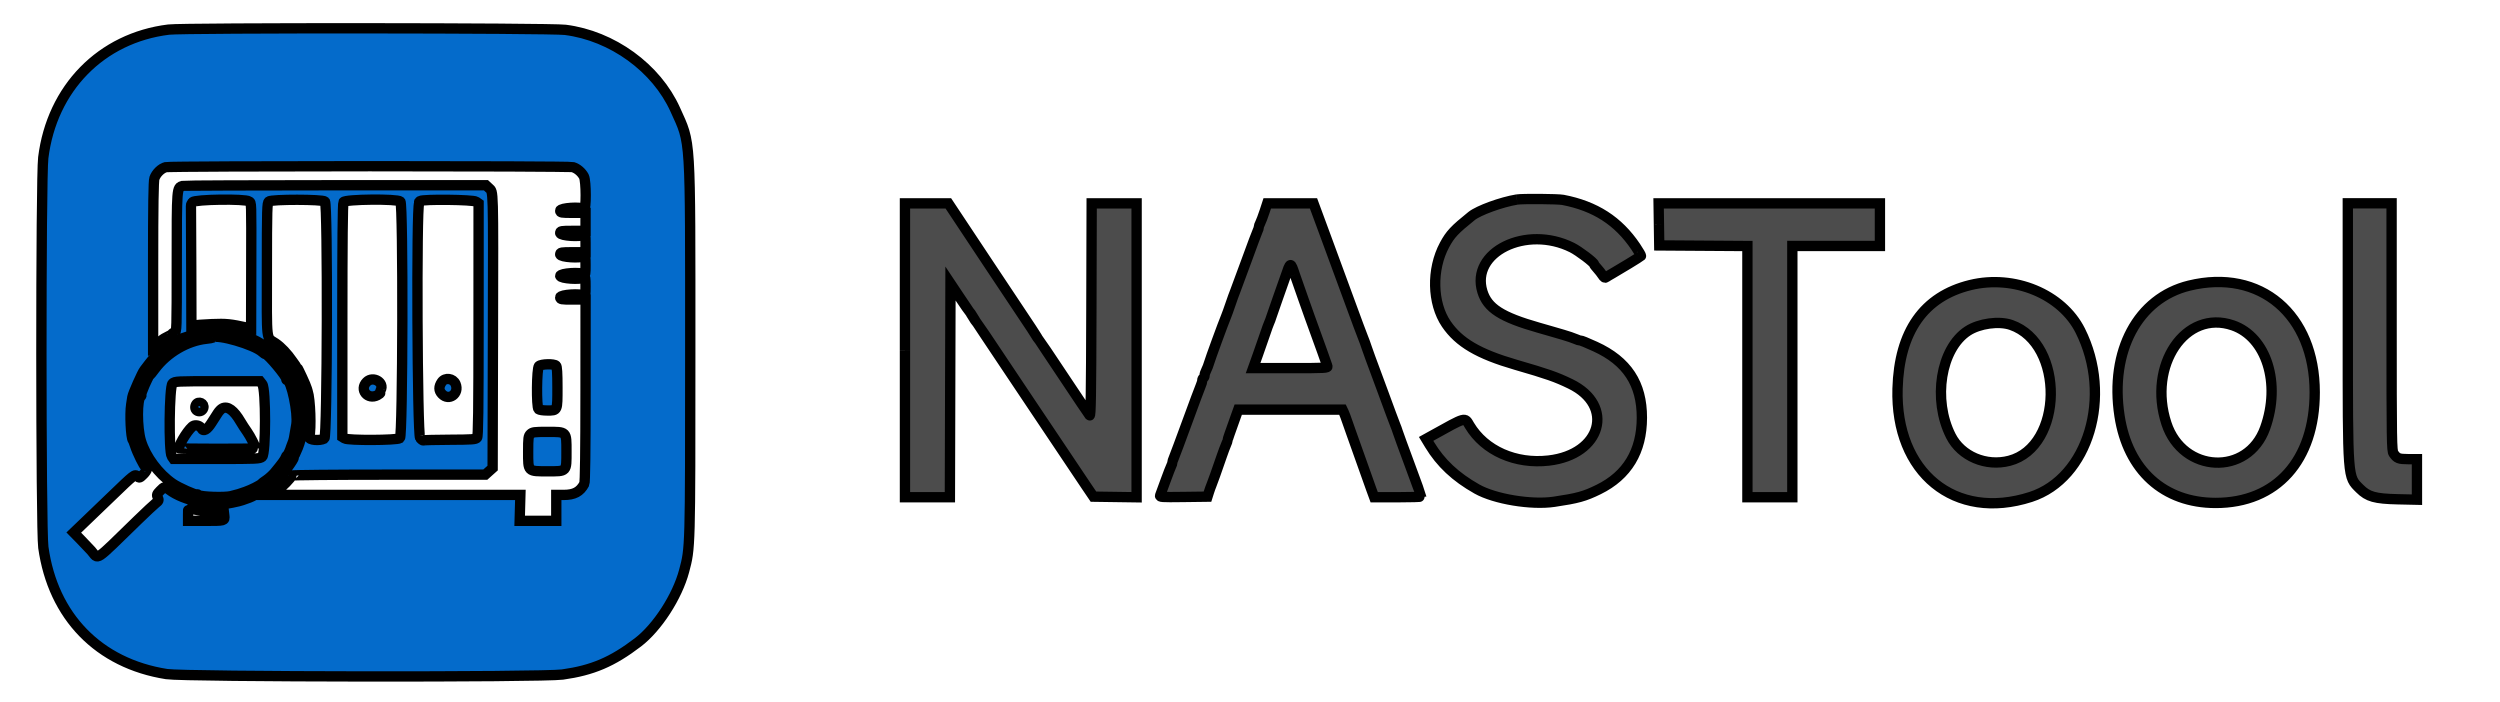 <svg width="242" height="68" xmlns="http://www.w3.org/2000/svg" version="1.1">

 <g>
  <title>Layer 1</title>
  <path stroke="null" fill-rule="evenodd" fill="#046bcb" d="m16.335,2.864c-6.541,0.803 -11.313,5.675 -12.148,12.405c-0.244,1.969 -0.239,35.967 0.007,37.718c0.935,6.69 5.355,11.232 11.933,12.264c1.779,0.279 36.352,0.319 38.321,0.044c2.907,-0.406 4.823,-1.223 7.3,-3.113c1.882,-1.437 3.813,-4.42 4.475,-6.913c0.599,-2.259 0.594,-2.07 0.594,-21.24c0,-21.21 0.073,-20.028 -1.451,-23.414c-1.824,-4.049 -6.097,-7.148 -10.649,-7.726c-1.452,-0.184 -36.897,-0.207 -38.382,-0.025m39.124,13.318c0.412,0.118 0.831,0.474 1.062,0.899c0.228,0.423 0.234,3.338 0.006,3.149c-0.291,-0.242 -2.3,-0.107 -2.3,0.154c0,0.205 0.073,0.218 1.227,0.218l1.226,0l0,0.872l0,0.872l-1.226,0c-1.154,0 -1.227,0.013 -1.227,0.218c0,0.262 2.009,0.396 2.3,0.154c0.129,-0.107 0.152,0.017 0.153,0.786l0,0.912l-1.226,0c-1.154,0 -1.227,0.013 -1.227,0.218c0,0.262 2.009,0.396 2.3,0.154c0.129,-0.107 0.152,0.031 0.152,0.882c0,0.85 -0.024,0.988 -0.152,0.881c-0.291,-0.242 -2.3,-0.107 -2.3,0.154c0,0.262 2.009,0.396 2.3,0.154c0.129,-0.107 0.152,0.031 0.152,0.881c0,0.851 -0.024,0.988 -0.152,0.882c-0.291,-0.242 -2.3,-0.107 -2.3,0.154c0,0.205 0.073,0.218 1.228,0.218l1.228,0l-0.004,8.814c-0.003,5.982 -0.041,8.884 -0.12,9.03c-0.412,0.77 -0.972,1.069 -2.001,1.069l-0.712,0l0,1.253l0,1.254l-1.771,0l-1.772,0.001l0.034,-1.254l0.034,-1.254l-12.078,0l-12.079,0l0.544,-0.368c0.522,-0.353 1.47,-1.324 1.47,-1.506c0,-0.049 4.218,-0.088 9.373,-0.088l9.373,0l0.356,-0.319l0.356,-0.318l0.031,-13.172c0.033,-14.198 0.051,-13.527 -0.385,-13.932l-0.297,-0.276l-14.554,0.002c-8.004,0.001 -14.656,0.029 -14.781,0.062c-0.595,0.16 -0.591,0.107 -0.591,7.403c0,6.633 -0.003,6.725 -0.218,6.781c-0.12,0.031 -0.218,0.091 -0.218,0.133c0,0.041 -0.186,0.157 -0.413,0.257c-0.227,0.101 -0.51,0.273 -0.629,0.385c-0.12,0.111 -0.351,0.289 -0.514,0.396l-0.297,0.195l0,-7.954c0,-5.677 0.036,-8.06 0.125,-8.324c0.164,-0.489 0.663,-0.978 1.103,-1.082c0.524,-0.124 38.979,-0.128 39.413,-0.003m-31.357,3.312c0.243,0.185 0.228,-0.267 0.214,6.382l-0.013,5.927l-0.3,-0.066c-1.721,-0.379 -2.095,-0.417 -3.516,-0.36c-0.81,0.033 -1.582,0.093 -1.717,0.134l-0.245,0.074l-0.016,-5.79c-0.009,-3.185 -0.022,-5.838 -0.027,-5.895c-0.006,-0.058 0.061,-0.205 0.15,-0.327c0.198,-0.275 5.12,-0.345 5.471,-0.078m7.349,0.011c0.282,0.282 0.228,22.799 -0.055,22.951c-0.451,0.241 -1.529,0.143 -1.46,-0.132c0.203,-0.821 0.101,-3.703 -0.158,-4.442c-0.031,-0.09 -0.069,-0.219 -0.084,-0.288c-0.046,-0.214 -0.842,-1.944 -0.92,-2.001c-0.042,-0.029 -0.246,-0.304 -0.455,-0.61c-0.51,-0.747 -1.109,-1.381 -1.654,-1.754c-0.933,-0.637 -0.84,0.158 -0.835,-7.11c0.005,-5.994 0.019,-6.488 0.192,-6.62c0.286,-0.216 5.21,-0.211 5.428,0.007m7.304,0c0.279,0.279 0.234,22.716 -0.045,22.911c-0.298,0.209 -5.019,0.23 -5.348,0.025l-0.229,-0.143l0,-11.263c0,-7.556 0.037,-11.333 0.113,-11.475c0.15,-0.28 5.233,-0.331 5.509,-0.055m7.326,0.014l0.242,0.17l-0.003,11.249c-0.003,8.948 -0.032,11.287 -0.143,11.432c-0.123,0.162 -0.435,0.184 -2.629,0.195c-1.37,0.007 -2.528,0.035 -2.574,0.063c-0.046,0.028 -0.186,-0.078 -0.31,-0.237c-0.275,-0.35 -0.369,-22.421 -0.096,-22.694c0.072,-0.072 0.084,-0.131 0.027,-0.132c-0.057,-0.001 -0.03,-0.049 0.06,-0.107c0.298,-0.192 5.143,-0.138 5.427,0.06m-23.904,12.648c2.467,0.285 4.994,2.057 6.164,4.323c1.194,2.315 1.319,5.156 0.319,7.231c-0.118,0.244 -0.215,0.489 -0.215,0.545c-0.001,0.223 -1.052,1.645 -1.619,2.19c-0.482,0.464 -2.14,1.523 -2.686,1.716c-0.3,0.106 -0.619,0.22 -0.708,0.253c-0.09,0.033 -0.237,0.076 -0.327,0.094c-0.09,0.019 -0.384,0.083 -0.654,0.144c-1.806,0.404 -4.669,-0.186 -6.07,-1.252c-0.443,-0.338 -0.468,-0.335 -0.89,0.101c-0.321,0.331 -0.341,0.391 -0.222,0.652c0.119,0.262 0.102,0.31 -0.186,0.532c-0.174,0.135 -0.954,0.864 -1.734,1.621c-4.374,4.248 -3.76,3.841 -4.52,2.996c-0.213,-0.235 -0.68,-0.728 -1.04,-1.095l-0.654,-0.666l1.077,-1.031c0.593,-0.567 1.745,-1.675 2.562,-2.461c2.252,-2.17 2.266,-2.18 2.516,-1.953c0.199,0.181 0.225,0.171 0.606,-0.209c0.362,-0.362 0.449,-0.714 0.179,-0.714c-0.115,0 -0.799,-1.381 -0.999,-2.016c-0.075,-0.24 -0.174,-0.485 -0.218,-0.545c-0.198,-0.265 -0.307,-2.549 -0.164,-3.455c0.041,-0.258 0.093,-0.593 0.116,-0.745c0.052,-0.33 0.954,-2.361 1.159,-2.607c0.078,-0.095 0.288,-0.368 0.464,-0.607c0.177,-0.239 0.426,-0.532 0.555,-0.652c0.602,-0.561 1.031,-0.927 1.086,-0.927c0.064,0 0.945,-0.558 1.036,-0.656c0.135,-0.145 1.914,-0.683 2.688,-0.813c0.816,-0.137 1.145,-0.137 2.381,0.006m-1.581,0.515c-0.029,0.027 -0.313,0.077 -0.629,0.11c-1.842,0.192 -3.796,1.335 -4.972,2.91c-0.246,0.33 -0.483,0.626 -0.527,0.658c-0.152,0.113 -0.857,1.747 -0.797,1.844c0.033,0.054 0.016,0.126 -0.039,0.16c-0.387,0.239 -0.383,3.03 0.005,4.314c0.463,1.531 1.698,3.191 3.079,4.138c0.573,0.392 2.237,1.138 2.331,1.044c0.031,-0.031 0.123,-0.001 0.204,0.066c0.211,0.175 2.493,0.25 3.088,0.101c0.744,-0.186 0.774,-0.195 1.417,-0.422c0.575,-0.202 1.412,-0.625 1.526,-0.77c0.03,-0.039 0.256,-0.206 0.502,-0.372c0.245,-0.167 0.598,-0.485 0.784,-0.708c0.702,-0.845 0.997,-1.249 1.062,-1.451c0.037,-0.114 0.102,-0.209 0.146,-0.209c0.063,0 0.321,-0.563 0.401,-0.872c0.007,-0.03 0.067,-0.182 0.131,-0.337c0.12,-0.286 0.148,-0.426 0.37,-1.792c0.181,-1.107 -0.489,-4.302 -0.901,-4.302c-0.053,0 -0.084,-0.044 -0.069,-0.097c0.062,-0.222 -1.764,-2.411 -2.011,-2.411c-0.053,0 -0.2,-0.097 -0.327,-0.215c-0.763,-0.711 -4.372,-1.76 -4.775,-1.388m31.567,2.755c-0.222,0.221 -0.258,3.951 -0.041,4.168c0.075,0.075 0.436,0.131 0.85,0.131c1.007,0 0.981,0.058 0.981,-2.235c0,-1.389 -0.039,-2.012 -0.131,-2.104c-0.199,-0.199 -1.451,-0.169 -1.66,0.041m-16.672,1.533c-0.741,0.742 0.092,1.774 1.037,1.285c0.182,-0.094 0.304,-0.199 0.271,-0.232c-0.033,-0.033 -0.014,-0.148 0.043,-0.254c0.397,-0.742 -0.736,-1.412 -1.351,-0.799m7.261,0.02c-0.299,0.445 -0.293,0.808 0.018,1.143c0.676,0.729 1.716,-0.026 1.324,-0.961c-0.234,-0.559 -1.018,-0.666 -1.343,-0.182m-17.367,0.198c0.359,0.457 0.351,6.719 -0.009,7.031c-0.22,0.191 -0.49,0.203 -4.408,0.203l-4.174,0l-0.169,-0.242c-0.31,-0.443 -0.249,-6.762 0.069,-7.057c0.232,-0.215 0.363,-0.222 4.353,-0.222l4.113,0l0.226,0.287m-6.42,1.994c-0.13,0.243 -0.055,0.51 0.168,0.596c0.228,0.088 0.464,-0.033 0.541,-0.276c0.143,-0.451 -0.487,-0.735 -0.709,-0.32m2.556,0.347c-0.12,0.059 -0.32,0.264 -0.444,0.457c-0.124,0.192 -0.401,0.624 -0.616,0.961c-0.426,0.665 -0.78,0.861 -0.956,0.53c-0.129,-0.241 -0.466,-0.364 -0.752,-0.273c-0.368,0.116 -1.427,1.739 -1.427,2.185c0,0.029 1.668,0.052 3.706,0.052c2.039,0 3.707,-0.018 3.707,-0.041c0,-0.16 -0.528,-1.192 -0.816,-1.595c-0.193,-0.269 -0.48,-0.711 -0.638,-0.981c-0.65,-1.111 -1.244,-1.548 -1.763,-1.296m29.816,2.495c-0.197,0.196 -0.218,0.363 -0.218,1.689c0,1.969 -0.061,1.908 1.902,1.908c1.873,0 1.805,0.073 1.805,-1.932c0,-1.935 0.05,-1.884 -1.853,-1.884c-1.272,0 -1.44,0.023 -1.635,0.218m-32.159,7.358c0.51,0.09 1.277,0.163 1.705,0.163l0.778,0.001l0.044,0.378c0.058,0.493 0.056,0.494 -1.882,0.494l-1.626,0l0,-0.6c0,-0.33 0.012,-0.599 0.027,-0.599c0.015,0 0.444,0.073 0.954,0.164" id="path1"/>
  <path fill-rule="evenodd" fill="#3c8cd4" id="path4"/>
  <path fill-rule="evenodd" fill="#1c7ccd" id="path6"/>
  <path fill-rule="evenodd" fill="#687c68" id="path8"/>
  <path stroke="null" fill-rule="evenodd" fill="#4c4c4c" d="m146.832,19.316c-1.485,0.242 -3.705,1.05 -4.385,1.596c-1.661,1.337 -2.056,1.76 -2.615,2.796c-1.273,2.361 -1.2,5.642 0.171,7.652c1.22,1.789 3.118,2.905 6.718,3.948c3.096,0.898 3.912,1.183 5.284,1.847c4.35,2.104 3.021,6.837 -2.086,7.426c-3.213,0.371 -6.206,-0.956 -7.666,-3.397c-0.49,-0.819 -0.272,-0.879 -3.689,1.015l-0.516,0.286l0.342,0.566c1.076,1.777 2.506,3.117 4.574,4.285c1.73,0.979 5.268,1.564 7.474,1.237c2.286,-0.339 2.944,-0.521 4.307,-1.19c2.78,-1.365 4.185,-3.695 4.19,-6.946c0.005,-3.294 -1.428,-5.481 -4.515,-6.889c-0.859,-0.392 -1.341,-0.586 -1.455,-0.586c-0.071,0 -0.287,-0.071 -0.481,-0.157c-0.193,-0.087 -0.728,-0.267 -1.188,-0.401c-0.46,-0.134 -0.987,-0.288 -1.171,-0.341c-0.184,-0.054 -0.711,-0.205 -1.171,-0.337c-3.622,-1.032 -4.959,-1.889 -5.456,-3.497c-1.179,-3.817 4.234,-6.48 8.671,-4.266c0.657,0.328 2.138,1.448 2.14,1.617c0,0.042 0.139,0.226 0.308,0.41c0.169,0.184 0.398,0.476 0.509,0.649c0.138,0.216 0.242,0.282 0.333,0.21c0.073,-0.057 0.358,-0.23 0.635,-0.385c0.588,-0.329 2.673,-1.604 2.753,-1.684c0.03,-0.03 -0.199,-0.432 -0.511,-0.893c-1.687,-2.501 -3.914,-3.935 -7.039,-4.537c-0.497,-0.095 -3.923,-0.121 -4.462,-0.034m-59.235,14.594l0,14.223l2.175,0l2.175,0l0.028,-10.344l0.029,-10.343l0.89,1.335c0.49,0.734 0.92,1.361 0.954,1.392c0.035,0.03 0.183,0.256 0.331,0.502c0.147,0.245 0.294,0.471 0.329,0.502c0.034,0.03 1.215,1.787 2.624,3.904c1.41,2.117 2.602,3.899 2.649,3.96c0.047,0.061 1.108,1.643 2.356,3.514c1.249,1.871 2.594,3.879 2.989,4.462l0.718,1.06l2.088,0.03l2.088,0.03l0,-14.225l0,-14.226l-2.175,0l-2.175,0l-0.028,10.344c-0.023,8.226 -0.057,10.31 -0.167,10.18c-0.076,-0.091 -1.205,-1.771 -2.51,-3.735c-1.305,-1.963 -2.4,-3.595 -2.434,-3.625c-0.034,-0.031 -0.183,-0.257 -0.331,-0.502c-0.148,-0.246 -0.309,-0.497 -0.357,-0.558c-0.048,-0.061 -1.879,-2.81 -4.068,-6.108l-3.98,-5.996l-2.099,0l-2.1,0l0,14.223m34.804,-13.415c-0.146,0.445 -0.331,0.934 -0.41,1.088c-0.08,0.154 -0.145,0.343 -0.146,0.42c-0.001,0.077 -0.047,0.228 -0.104,0.335c-0.056,0.106 -0.54,1.398 -1.075,2.871c-0.535,1.473 -1.036,2.828 -1.114,3.012c-0.078,0.184 -0.277,0.736 -0.443,1.227c-0.166,0.491 -0.365,1.043 -0.444,1.228c-0.252,0.594 -1.528,4.084 -1.634,4.468c-0.056,0.205 -0.176,0.513 -0.266,0.685c-0.09,0.171 -0.163,0.397 -0.163,0.501c-0.001,0.104 -0.051,0.22 -0.112,0.258c-0.062,0.038 -0.112,0.146 -0.112,0.241c0,0.094 -0.07,0.33 -0.155,0.523c-0.086,0.193 -0.669,1.758 -1.296,3.475c-0.628,1.718 -1.211,3.282 -1.295,3.475c-0.084,0.193 -0.153,0.408 -0.153,0.476c0,0.068 -0.046,0.211 -0.102,0.318c-0.057,0.106 -0.303,0.746 -0.549,1.42c-0.245,0.675 -0.481,1.316 -0.523,1.425c-0.074,0.185 0.061,0.195 2.249,0.167l2.327,-0.03l0.141,-0.446c0.078,-0.246 0.186,-0.547 0.24,-0.669c0.096,-0.22 0.524,-1.42 1.013,-2.845c0.137,-0.399 0.319,-0.884 0.404,-1.077c0.085,-0.193 0.155,-0.39 0.155,-0.438c0,-0.076 0.175,-0.583 0.853,-2.473l0.17,-0.475l5.047,0l5.047,0l0.12,0.251c0.066,0.139 0.23,0.578 0.364,0.977c0.135,0.398 0.284,0.825 0.333,0.948c0.048,0.123 0.272,0.75 0.497,1.395c0.552,1.577 1.144,3.241 1.479,4.155l0.276,0.753l2.277,0c1.252,0 2.277,-0.031 2.277,-0.069c0,-0.038 -0.496,-1.406 -1.102,-3.04c-0.606,-1.634 -1.139,-3.096 -1.184,-3.25c-0.045,-0.153 -0.145,-0.43 -0.224,-0.614c-0.079,-0.184 -0.629,-1.665 -1.223,-3.29c-0.594,-1.626 -1.133,-3.082 -1.197,-3.236c-0.064,-0.153 -0.216,-0.58 -0.337,-0.948c-0.12,-0.368 -0.285,-0.82 -0.365,-1.004c-0.08,-0.184 -0.631,-1.665 -1.226,-3.291c-0.594,-1.626 -1.641,-4.474 -2.327,-6.33l-1.246,-3.374l-2.239,-0.001l-2.239,-0.001l-0.264,0.809m38.178,1.228l0.031,2.035l4.267,0.029l4.267,0.029l0,12.158l0,12.158l2.175,0l2.175,0l0,-12.16l0,-12.159l4.239,0l4.239,0l0,-2.064l0,-2.064l-10.711,0l-10.712,0l0.03,2.036m66.684,10.263c0,14.552 -0.031,14.129 1.161,15.321c0.784,0.784 1.473,0.977 3.664,1.026l1.869,0.042l0,-1.961l0,-1.962l-0.865,-0.003c-0.898,-0.004 -1.068,-0.071 -1.4,-0.552c-0.176,-0.256 -0.19,-1.151 -0.19,-12.243l0,-11.968l-2.119,0l-2.12,0l0,12.299m-101.924,-5.383c0.153,0.461 0.513,1.489 0.801,2.287c0.287,0.798 0.572,1.601 0.633,1.785c0.061,0.184 0.152,0.435 0.202,0.558c0.05,0.122 0.277,0.75 0.504,1.394c0.227,0.645 0.454,1.272 0.504,1.395c0.05,0.122 0.165,0.448 0.256,0.725c0.091,0.276 0.201,0.59 0.244,0.697c0.075,0.183 -0.138,0.195 -3.555,0.195l-3.634,0l0.444,-1.24c0.244,-0.681 0.572,-1.622 0.729,-2.092c0.157,-0.469 0.332,-0.952 0.391,-1.075c0.058,-0.122 0.151,-0.373 0.206,-0.558c0.055,-0.184 0.334,-0.987 0.62,-1.785c0.286,-0.798 0.618,-1.738 0.737,-2.09c0.5,-1.478 0.493,-1.476 0.918,-0.197m65.39,0.995c-4.507,1.1 -6.894,4.495 -7.051,10.031c-0.232,8.136 5.558,12.846 12.886,10.484c5.595,-1.802 7.973,-9.777 4.801,-16.099c-1.772,-3.533 -6.393,-5.451 -10.636,-4.416m21.181,0.056c-4.969,1.211 -7.711,6.338 -6.745,12.615c0.81,5.268 4.289,8.419 9.299,8.422c5.899,0.003 9.597,-4.123 9.597,-10.709c0,-7.531 -5.266,-12.006 -12.151,-10.328m-17.238,3.806c5.212,1.815 5.078,11.79 -0.177,13.152c-2.254,0.584 -4.655,-0.435 -5.653,-2.399c-1.787,-3.519 -0.994,-8.461 1.633,-10.172c1.115,-0.726 3.021,-0.99 4.197,-0.58m21.456,0.039c3.27,1.125 4.681,5.609 3.129,9.941c-1.677,4.679 -7.972,4.387 -9.551,-0.442c-1.843,-5.633 1.837,-11.075 6.422,-9.498" id="svg_3"/>
  <path fill-rule="evenodd" fill="#1c64b4" d="m232.181,299.467l-0.49,0.542l0.542,-0.49c0.298,-0.269 0.542,-0.512 0.542,-0.541c0,-0.129 -0.138,-0.016 -0.594,0.489" id="svg_1"/>
 </g>
</svg>